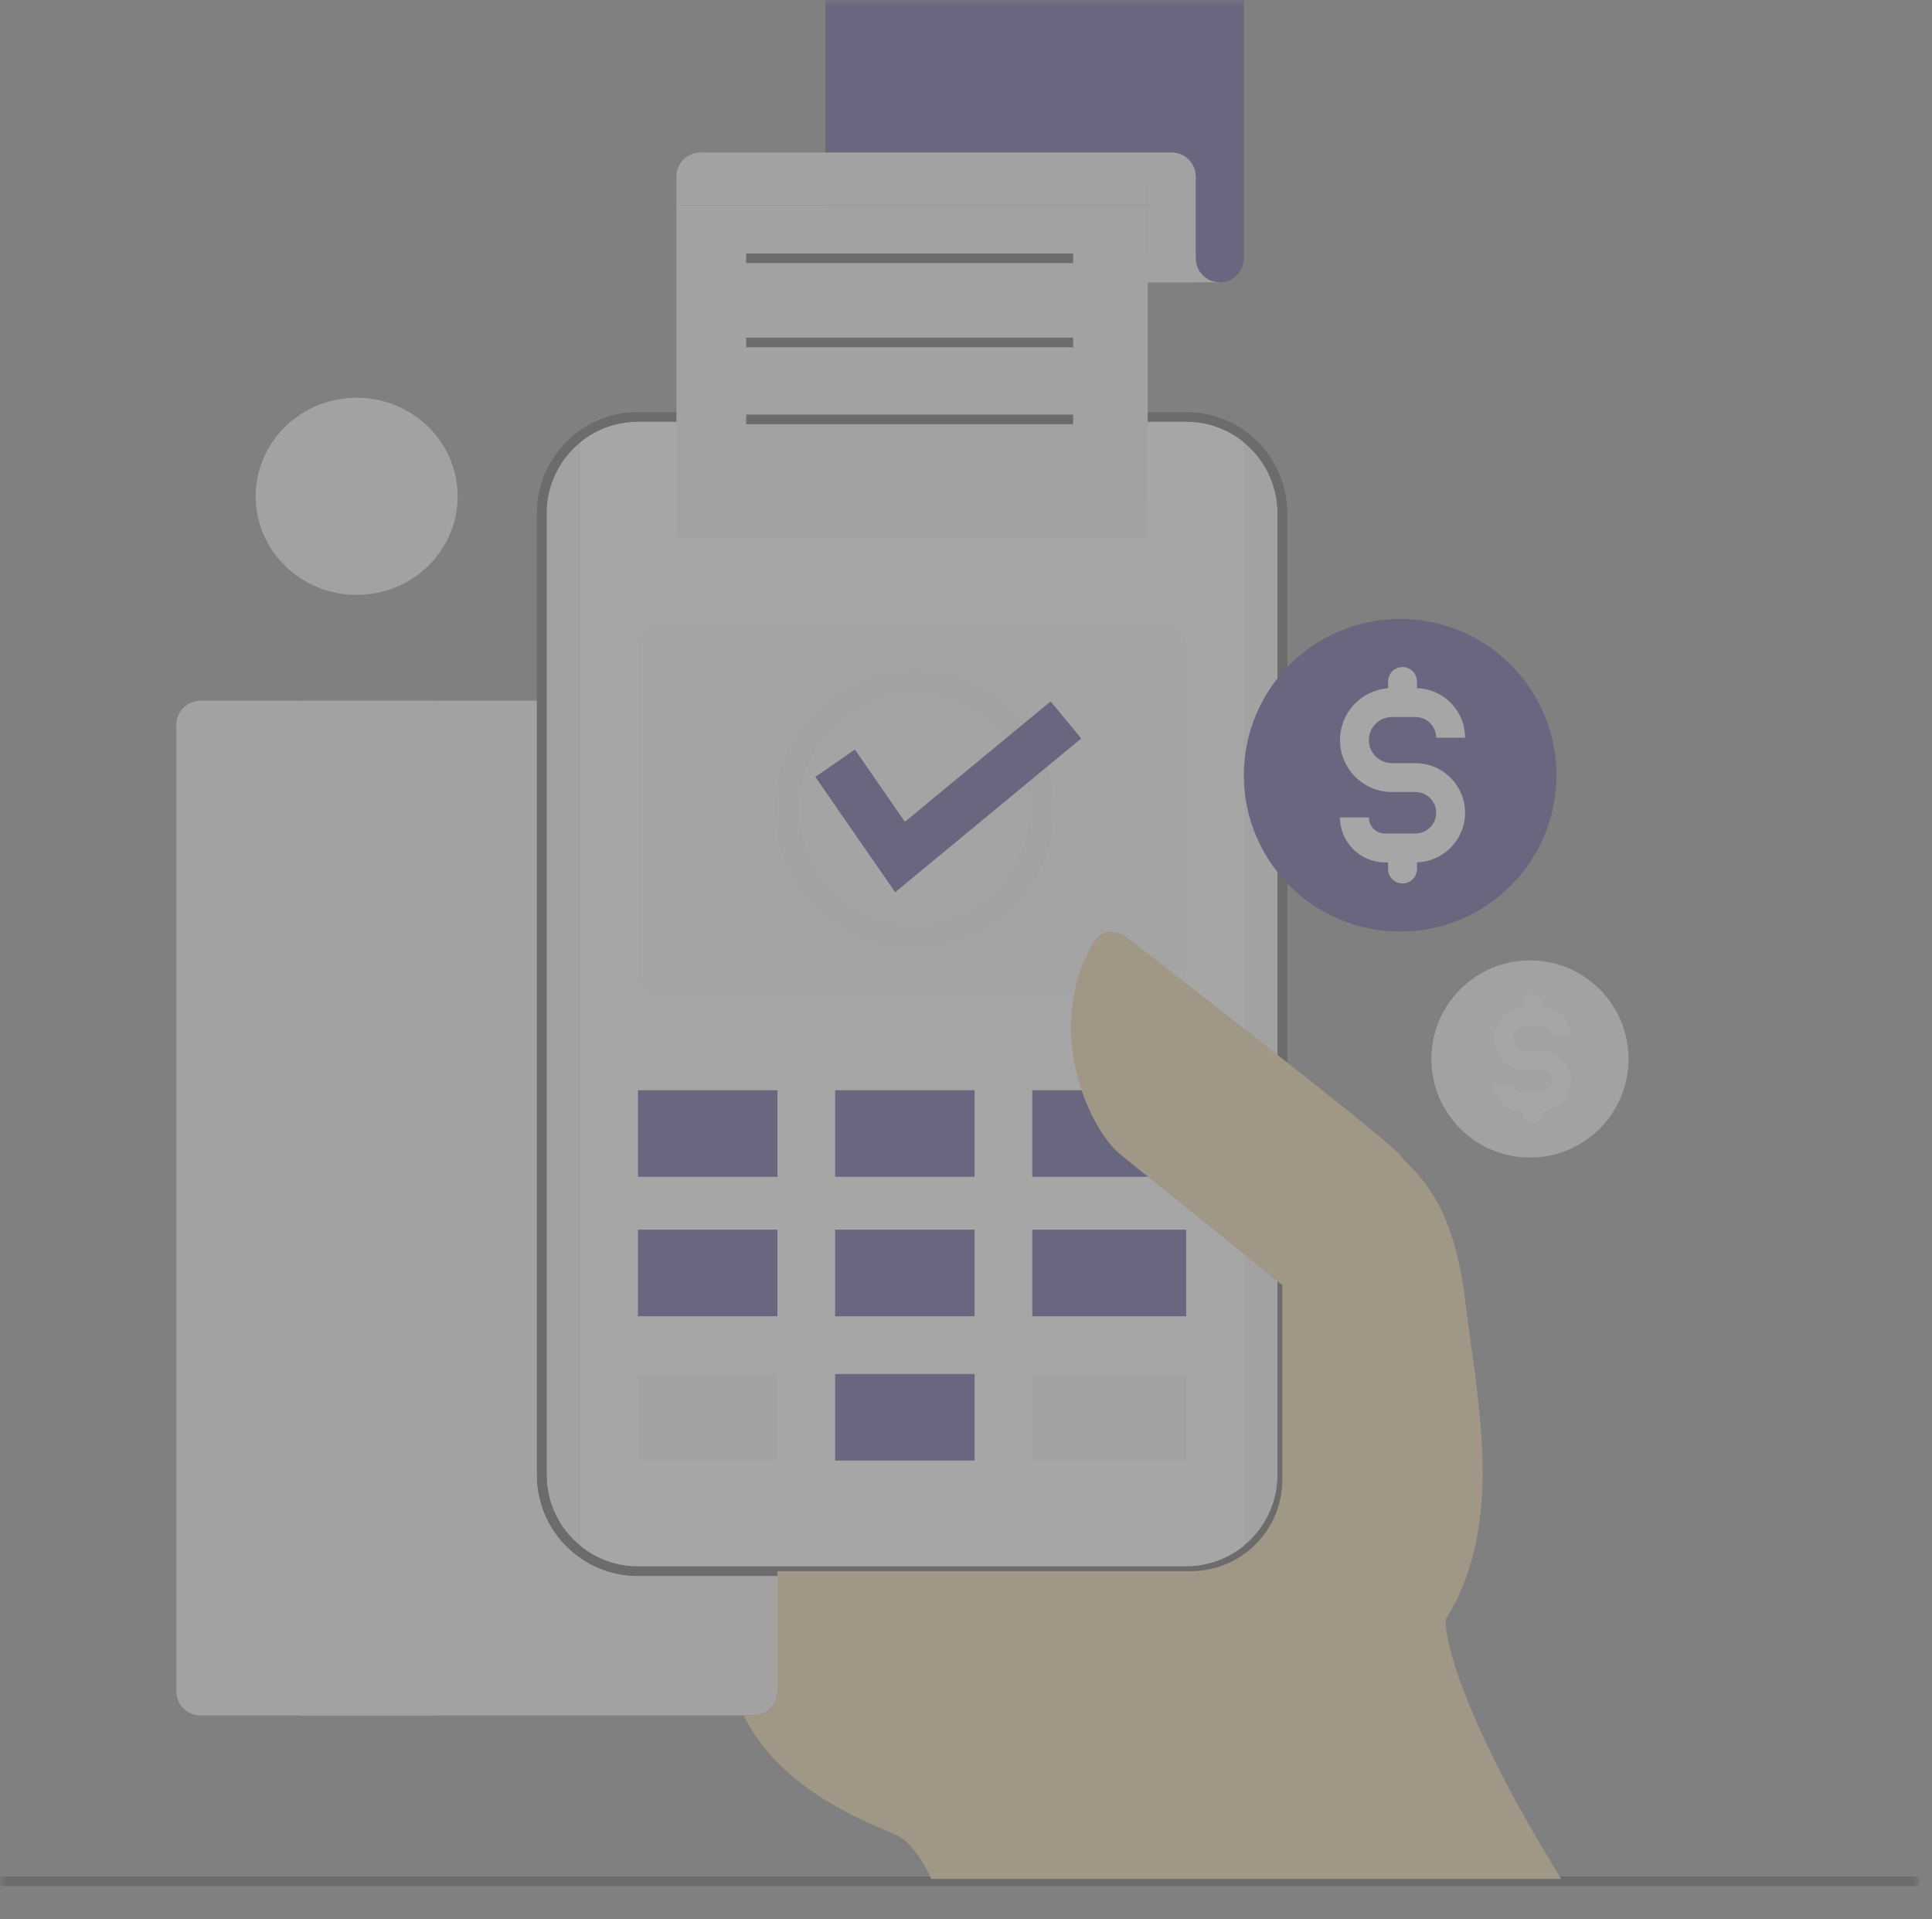 <svg width="151" height="150" viewBox="0 0 151 150" fill="none" xmlns="http://www.w3.org/2000/svg">
<rect x="0" y="0" width="151" height="150" fill="#808080" stroke="none"/>
<g opacity="0.3" clip-path="url(#clip0_1403_38483)">
<mask id="mask0_1403_38483" style="mask-type:luminance" maskUnits="userSpaceOnUse" x="0" y="0" width="151" height="150">
<path d="M150.021 0H0.021V150H150.021V0Z" fill="white"/>
</mask>
<g mask="url(#mask0_1403_38483)">
<path d="M89.699 18.306H95.337V22.064H89.699V18.306Z" fill="#F1F1F1"/>
<path d="M64.519 -3.117H97.217V20.185H64.519V-3.117Z" fill="#312B81"/>
<path d="M13.781 56.641C13.781 55.603 14.623 54.762 15.661 54.762H58.881C59.919 54.762 60.761 55.603 60.761 56.641V132.184C60.761 133.222 59.919 134.063 58.881 134.063H15.661C14.623 134.063 13.781 133.222 13.781 132.184V56.641Z" fill="#F1F1F1"/>
<path fill-rule="evenodd" clip-rule="evenodd" d="M-0.125 147.029C-0.125 146.822 0.043 146.653 0.251 146.653H149.646C149.853 146.653 150.022 146.822 150.022 147.029C150.022 147.237 149.853 147.405 149.646 147.405H0.251C0.043 147.405 -0.125 147.237 -0.125 147.029Z" fill="#3E3D3D"/>
<path d="M42.344 40.104C42.344 35.952 45.709 32.587 49.861 32.587H92.706C96.857 32.587 100.222 35.952 100.222 40.104V115.271C100.222 119.422 96.857 122.788 92.706 122.788H49.861C45.709 122.788 42.344 119.422 42.344 115.271V40.104Z" fill="#F1F1F1"/>
<path fill-rule="evenodd" clip-rule="evenodd" d="M41.969 40.103C41.969 35.745 45.502 32.211 49.861 32.211H92.707C97.066 32.211 100.599 35.745 100.599 40.103V115.27C100.599 119.629 97.066 123.163 92.707 123.163H49.861C45.502 123.163 41.969 119.629 41.969 115.27V40.103ZM49.861 32.963C45.917 32.963 42.72 36.16 42.72 40.103V115.27C42.72 119.214 45.917 122.411 49.861 122.411H92.707C96.651 122.411 99.848 119.214 99.848 115.27V40.103C99.848 36.16 96.651 32.963 92.707 32.963H49.861Z" fill="#3E3D3D"/>
<path fill-rule="evenodd" clip-rule="evenodd" d="M45.352 34.09C46.608 33.146 48.169 32.587 49.862 32.587H92.707C94.399 32.587 95.96 33.146 97.217 34.09V121.285C95.96 122.229 94.399 122.788 92.707 122.788H49.862C48.169 122.788 46.608 122.229 45.352 121.285V34.09Z" fill="white"/>
<path d="M127.283 82.761C127.283 87.016 123.833 90.466 119.578 90.466C115.323 90.466 111.873 87.016 111.873 82.761C111.873 78.506 115.323 75.057 119.578 75.057C123.833 75.057 127.283 78.506 127.283 82.761Z" fill="#F1F1F1"/>
<path opacity="0.5" d="M49.861 50.627C49.861 49.589 50.703 48.748 51.741 48.748H90.828C91.865 48.748 92.707 49.589 92.707 50.627V75.808C92.707 76.846 91.865 77.687 90.828 77.687H51.741C50.703 77.687 49.861 76.846 49.861 75.808V50.627Z" fill="#F1F1F1"/>
<path d="M49.861 85.204H60.761V91.969H49.861V85.204Z" fill="#312B81"/>
<path d="M65.272 85.204H76.171V91.969H65.272V85.204Z" fill="#312B81"/>
<path d="M80.68 85.204H92.707V91.969H80.68V85.204Z" fill="#312B81"/>
<path d="M49.861 96.103H60.761V102.869H49.861V96.103Z" fill="#312B81"/>
<path d="M65.272 96.103H76.171V102.869H65.272V96.103Z" fill="#312B81"/>
<path d="M80.68 96.103H92.707V102.869H80.68V96.103Z" fill="#312B81"/>
<path d="M49.861 107.379H60.761V114.144H49.861V107.379Z" fill="#F1F1F1"/>
<path d="M65.272 107.379H76.171V114.144H65.272V107.379Z" fill="#312B81"/>
<path d="M80.68 107.379H92.707V114.144H80.68V107.379Z" fill="#F1F1F1"/>
<path fill-rule="evenodd" clip-rule="evenodd" d="M41.969 40.103C41.969 35.745 45.502 32.211 49.861 32.211H92.707C97.066 32.211 100.599 35.745 100.599 40.103V115.27C100.599 119.629 97.066 123.163 92.707 123.163H49.861C45.502 123.163 41.969 119.629 41.969 115.27V40.103ZM49.861 32.963C45.917 32.963 42.72 36.16 42.72 40.103V115.27C42.72 119.214 45.917 122.411 49.861 122.411H92.707C96.651 122.411 99.848 119.214 99.848 115.27V40.103C99.848 36.16 96.651 32.963 92.707 32.963H49.861Z" fill="#3E3D3D"/>
<path d="M52.867 16.051H89.699V41.983H52.867V16.051Z" fill="#F1F1F1"/>
<path fill-rule="evenodd" clip-rule="evenodd" d="M89.699 16.05H52.867V13.983L52.875 13.974C52.87 13.915 52.867 13.855 52.867 13.795C52.867 12.757 53.708 11.916 54.746 11.916H91.578L89.699 13.983V16.05Z" fill="#F1F1F1"/>
<path d="M97.218 20.185C97.218 21.223 96.376 22.064 95.338 22.064C94.3 22.064 93.459 21.223 93.459 20.185C93.459 19.147 94.3 18.306 95.338 18.306C96.376 18.306 97.218 19.147 97.218 20.185Z" fill="#312B81"/>
<path d="M93.457 13.795C93.457 14.833 92.616 15.674 91.578 15.674C90.54 15.674 89.699 14.833 89.699 13.795C89.699 12.757 90.54 11.916 91.578 11.916C92.616 11.916 93.457 12.757 93.457 13.795Z" fill="#F1F1F1"/>
<path d="M89.699 13.796H93.457V22.064H89.699V13.796Z" fill="#F1F1F1"/>
<path d="M23.553 54.762H34.076V134.063H23.553V54.762Z" fill="#F1F1F1"/>
<path fill-rule="evenodd" clip-rule="evenodd" d="M71.471 54.198C66.49 54.198 62.451 58.236 62.451 63.218C62.451 68.199 66.49 72.238 71.471 72.238C76.453 72.238 80.492 68.199 80.492 63.218C80.492 58.236 76.453 54.198 71.471 54.198ZM60.572 63.218C60.572 57.198 65.452 52.318 71.471 52.318C77.491 52.318 82.371 57.198 82.371 63.218C82.371 69.237 77.491 74.117 71.471 74.117C65.452 74.117 60.572 69.237 60.572 63.218Z" fill="#F1F1F1"/>
<path fill-rule="evenodd" clip-rule="evenodd" d="M84.507 57.714L69.963 69.728L63.725 60.717L66.815 58.578L70.724 64.225L82.113 54.816L84.507 57.714Z" fill="#312B81"/>
<path d="M35.768 38.789C35.768 43.044 32.234 46.493 27.875 46.493C23.516 46.493 19.982 43.044 19.982 38.789C19.982 34.533 23.516 31.084 27.875 31.084C32.234 31.084 35.768 34.533 35.768 38.789Z" fill="#F1F1F1"/>
<path fill-rule="evenodd" clip-rule="evenodd" d="M33.457 37.136L24.76 42.727L21.814 37.968L23.412 36.979L25.352 40.113L32.441 35.556L33.457 37.136Z" fill="#F1F1F1"/>
<path d="M121.646 60.587C121.646 67.333 116.177 72.802 109.431 72.802C102.685 72.802 97.217 67.333 97.217 60.587C97.217 53.841 102.685 48.372 109.431 48.372C116.177 48.372 121.646 53.841 121.646 60.587Z" fill="#312B81"/>
<path fill-rule="evenodd" clip-rule="evenodd" d="M100.222 100.426L87.632 90.278C87.064 89.841 86.389 89.027 85.761 87.941C83.877 84.684 82.408 78.975 85.459 73.629C85.692 73.22 86.064 72.965 86.478 72.865C86.753 72.8 87.046 72.803 87.329 72.876C87.566 72.937 87.795 73.047 88.002 73.206C95.739 79.187 108.867 89.434 109.43 90.278C109.567 90.483 109.788 90.708 110.064 90.989H110.065C111.311 92.255 113.684 94.666 114.504 101.553C114.635 102.655 114.792 103.79 114.952 104.947C115.938 112.081 117.043 120.079 113.001 126.547C112.876 128.238 114.504 134.665 122.021 146.842H72.786C72.411 145.965 71.358 144.061 70.156 143.459C69.957 143.36 69.655 143.232 69.272 143.069C66.749 141.998 60.739 139.447 58.129 134.063H58.88C59.918 134.063 60.76 133.222 60.76 132.184V131.057V122.788H93.082C97.025 122.788 100.222 119.591 100.222 115.647V100.426Z" fill="#EFCB96"/>
<path d="M52.867 39.352H89.699V41.983H52.867V39.352Z" fill="#F1F1F1"/>
<path fill-rule="evenodd" clip-rule="evenodd" d="M83.875 20.56H58.318V19.809H83.875V20.56ZM83.875 27.137H58.318V26.386H83.875V27.137ZM83.875 33.151H58.318V32.399H83.875V33.151Z" fill="#3E3D3D"/>
<path fill-rule="evenodd" clip-rule="evenodd" d="M109.618 52.131C110.241 52.131 110.746 52.635 110.746 53.258V53.781C112.832 53.843 114.504 55.554 114.504 57.655H112.249C112.249 56.76 111.524 56.035 110.628 56.035H108.792C107.795 56.035 106.988 56.842 106.988 57.839C106.988 58.835 107.795 59.643 108.792 59.643H110.628C112.769 59.643 114.504 61.378 114.504 63.518C114.504 65.62 112.832 67.33 110.746 67.392V67.916C110.746 68.538 110.241 69.043 109.618 69.043C108.996 69.043 108.491 68.538 108.491 67.916V67.394H108.242C106.304 67.394 104.732 65.823 104.732 63.885H106.988C106.988 64.578 107.549 65.139 108.242 65.139H110.628C111.524 65.139 112.249 64.414 112.249 63.518C112.249 62.623 111.524 61.898 110.628 61.898H108.792C106.55 61.898 104.732 60.08 104.732 57.839C104.732 55.698 106.39 53.944 108.491 53.79V53.258C108.491 52.635 108.996 52.131 109.618 52.131Z" fill="white"/>
<path fill-rule="evenodd" clip-rule="evenodd" d="M119.766 77.688C120.182 77.688 120.518 78.024 120.518 78.439V78.663C121.774 78.724 122.773 79.761 122.773 81.032H121.27C121.27 80.552 120.881 80.163 120.401 80.163H119.24C118.701 80.163 118.263 80.601 118.263 81.141C118.263 81.68 118.701 82.118 119.24 82.118H120.401C121.711 82.118 122.773 83.18 122.773 84.49C122.773 85.761 121.774 86.799 120.518 86.86V87.084C120.518 87.499 120.182 87.835 119.766 87.835C119.351 87.835 119.015 87.499 119.015 87.084V86.862H118.916C117.725 86.862 116.76 85.897 116.76 84.707H118.263C118.263 85.067 118.555 85.359 118.916 85.359H120.401C120.881 85.359 121.27 84.971 121.27 84.49C121.27 84.01 120.881 83.621 120.401 83.621H119.24C117.87 83.621 116.76 82.51 116.76 81.141C116.76 79.847 117.75 78.784 119.015 78.67V78.439C119.015 78.024 119.351 77.688 119.766 77.688Z" fill="white"/>
</g>
</g>
<defs>
<clipPath id="clip0_1403_38483">
<rect width="150.05" height="150" fill="white"/>
</clipPath>
</defs>
</svg>
